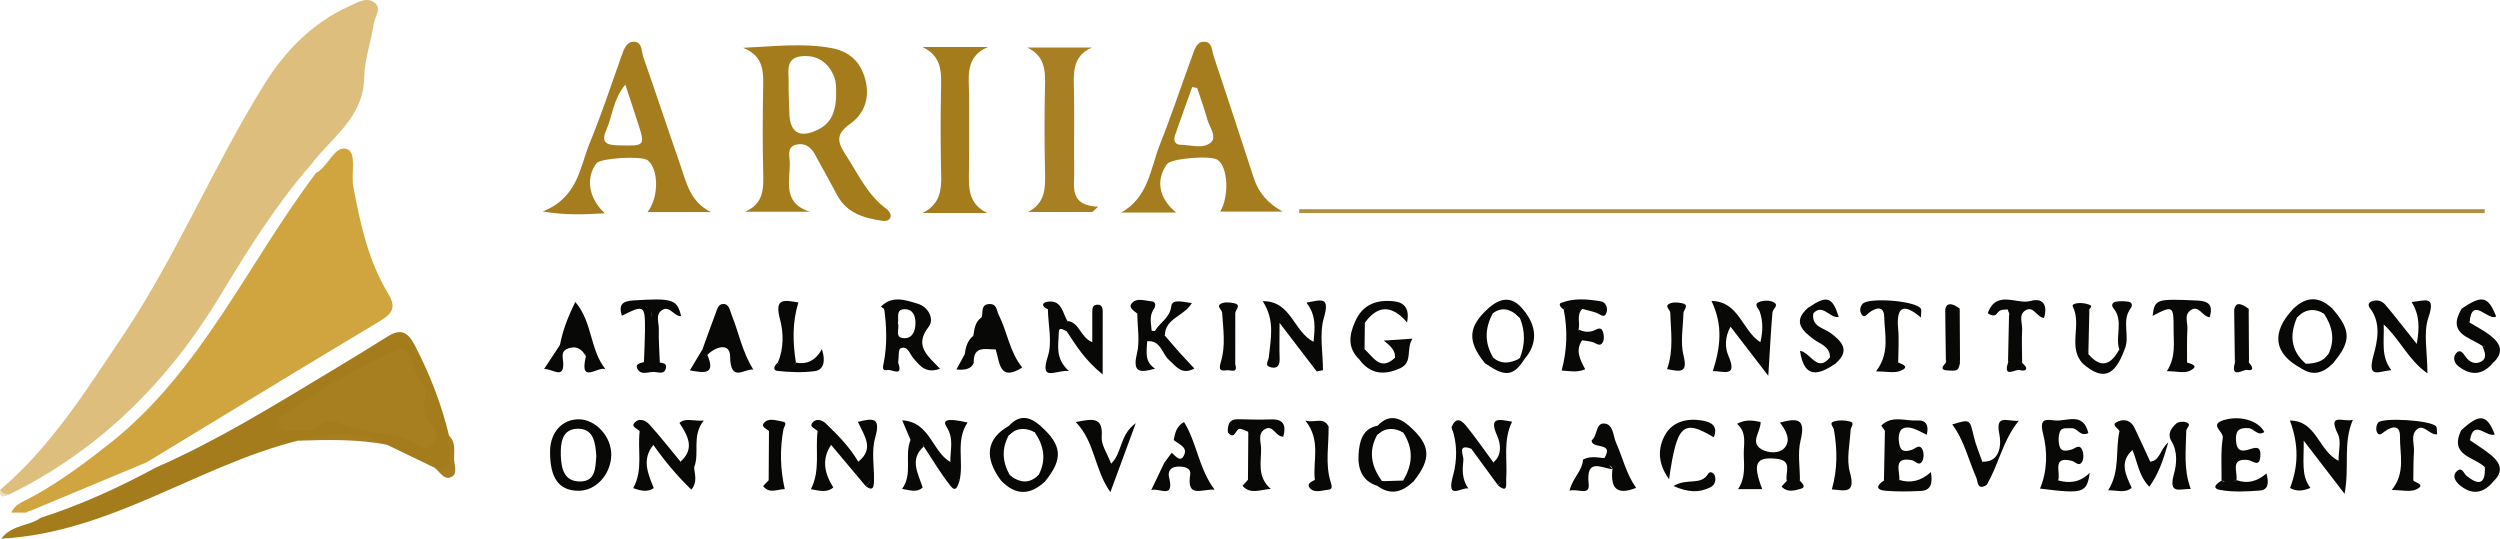 <svg width="181" height="39" viewBox="0 0 181 39" fill="none" xmlns="http://www.w3.org/2000/svg">
<g clip-path="url(#clip0_284_61828)">
<path d="M27.055 1.739C26.869 3.03 26.389 4.306 26.37 5.595C26.322 8.52 24.031 9.921 22.551 11.877C20.016 14.779 17.969 18.043 15.984 21.337C12.194 27.622 7.229 32.583 0.666 35.798C0.508 35.841 0.347 35.89 0.19 35.939H0.187C0.048 35.86 -0.035 35.729 0.013 35.462C3.687 32.346 6.222 28.29 8.883 24.325C12.764 18.546 15.434 12.06 19.099 6.163C20.633 3.691 22.631 1.63 25.334 0.427C25.913 0.167 26.566 -0.263 27.139 0.213C27.647 0.631 27.126 1.236 27.055 1.739Z" fill="#DDBE7C"/>
<path d="M27.538 23.225C21.882 26.614 16.255 30.049 10.618 33.471C7.825 34.638 5.029 35.805 2.233 36.969C2.13 36.985 2.027 37.015 1.937 37.094L1.953 37.114H0.808C1.11 36.492 1.647 36.338 2.101 36.094C4.192 34.98 6.087 33.573 7.944 32.107C14.569 26.877 17.934 19.066 22.886 12.515C23.783 12.074 24.218 10.464 25.138 10.802C25.846 11.065 25.402 12.574 25.579 13.518C26.084 16.203 26.663 18.869 28.082 21.22C28.696 22.235 28.449 22.676 27.538 23.225Z" fill="#D0A53F"/>
<path d="M31.463 33.862C30.311 33.306 29.163 32.754 28.011 32.198C25.891 31.449 23.732 31.544 21.563 31.906C14.298 33.724 7.999 38.569 0.09 38.999C0.901 37.948 2.127 38.102 2.947 37.487C5.853 36.557 8.616 35.291 11.303 33.842C15.701 31.919 19.774 29.391 23.883 26.922C25.279 26.081 26.672 25.236 28.053 24.368C28.983 23.783 29.504 23.983 30.035 25.006C31.119 27.096 31.968 29.259 32.512 31.554C32.805 32.044 32.609 32.58 32.67 33.092C32.811 34.24 32.332 34.368 31.463 33.862Z" fill="#A57C1C"/>
<path d="M64.204 15.141C62.791 14.126 62.116 12.554 61.192 11.154C60.555 10.187 60.584 9.655 61.559 8.961C62.595 8.225 62.991 7.061 62.65 5.763C62.315 4.487 61.508 3.721 60.198 3.481C58.094 3.093 56.006 3.366 53.802 3.462C55.382 4.083 55.272 5.329 55.25 6.581C55.215 8.494 55.205 10.404 55.253 12.318C55.282 13.544 55.362 14.734 53.937 15.329H58.641C56.572 14.688 57.235 13.024 57.177 11.703C57.155 11.256 56.971 10.644 57.637 10.473C58.229 10.322 58.689 10.625 58.979 11.141C59.539 12.13 60.07 13.143 60.617 14.142C61.321 15.434 62.544 15.789 63.847 15.983C64.124 16.026 64.432 15.983 64.487 15.661C64.513 15.506 64.352 15.25 64.204 15.141ZM59.185 9.405C57.859 10.039 57.161 9.583 57.145 8.093C57.135 7.39 57.084 6.683 57.097 5.98C57.113 5.207 56.823 4.205 58.017 4.073C59.146 3.951 59.98 4.507 60.401 5.582C60.552 5.97 60.526 6.433 60.536 6.492C60.578 7.985 60.237 8.905 59.185 9.405Z" fill="#A47C1B"/>
<path d="M51.479 15.354C49.944 14.625 49.684 13.162 49.227 11.86C48.329 9.296 47.483 6.709 46.579 4.145C46.431 3.734 46.521 3.011 45.871 3.021C45.34 3.03 45.163 3.586 44.992 4.066C44.246 6.167 43.545 8.29 42.699 10.348C41.971 12.12 41.849 14.299 39.294 15.308C41.032 15.604 42.274 15.519 43.796 15.443C42.573 14.345 42.409 12.81 43.194 11.814C43.487 11.439 46.447 11.268 46.881 11.6C47.695 12.222 47.721 14.283 46.881 15.354H51.479ZM44.764 10.522C43.934 10.502 43.477 10.341 43.899 9.401C44.352 8.392 44.381 7.192 45.276 6.124C45.601 7.117 45.871 7.928 46.135 8.747C46.736 10.604 46.736 10.568 44.764 10.522Z" fill="#A57D1E"/>
<path d="M92.862 15.319C91.797 14.727 91.124 13.961 90.773 12.886C89.808 9.941 88.853 6.996 87.868 4.057C87.739 3.679 87.768 3.071 87.241 3.025C86.639 2.972 86.498 3.564 86.333 4.008C85.542 6.154 84.824 8.327 83.981 10.447C83.293 12.19 83.154 14.293 81.173 15.388H85.153C83.85 14.32 83.689 13.002 84.49 11.881C84.783 11.466 87.649 11.23 88.154 11.575C88.914 12.098 89.004 14.205 88.344 15.319H92.862ZM87.656 10.322C87.083 10.806 86.211 10.487 85.471 10.48C85.04 10.477 84.95 10.145 85.075 9.787C85.478 8.623 85.899 7.463 86.314 6.302C86.433 6.325 86.552 6.348 86.674 6.371C86.925 7.137 87.205 7.89 87.418 8.666C87.566 9.218 88.142 9.905 87.656 10.322Z" fill="#A57D1E"/>
<path d="M74.422 15.351C75.761 14.667 75.684 13.497 75.658 12.294C75.613 10.279 75.61 8.257 75.658 6.242C75.687 5.101 75.658 4.066 74.374 3.441H79.052C77.534 4.112 77.743 5.44 77.759 6.716C77.785 8.622 77.749 10.532 77.772 12.442C77.785 13.55 77.415 14.878 79.509 14.966C79.368 15.095 79.223 15.223 79.081 15.351H74.422Z" fill="#A87F22"/>
<path d="M71.504 15.421H66.794C68.345 14.658 68.145 13.29 68.126 11.969C68.097 10.171 68.091 8.373 68.129 6.578C68.158 5.322 68.248 4.083 66.778 3.402H71.53C69.802 4.135 70.169 5.638 70.163 6.985C70.153 8.728 70.175 10.47 70.156 12.216C70.143 13.461 70.008 14.743 71.501 15.427L71.504 15.421Z" fill="#A57C1C"/>
<path d="M179.884 15.424H94.062C94.062 15.332 94.062 15.237 94.062 15.145H179.9C179.893 15.237 179.887 15.332 179.884 15.424Z" fill="#AF9040"/>
<path d="M172.58 23.494C172.628 24.792 172.364 25.791 173.133 26.801C172.255 26.853 171.357 27.497 171.837 25.749C172.117 24.733 172.419 23.405 171.602 22.333C171.422 22.097 171.467 21.926 171.682 21.83C172.065 21.659 172.451 21.774 172.705 22.073C173.426 22.928 174.108 23.816 174.974 24.901C175.173 23.727 175.193 22.83 174.601 21.863C175.592 21.768 176.373 21.357 175.817 22.987C175.437 24.099 175.746 25.45 175.746 27.031C174.346 26.048 173.815 24.644 172.583 23.49L172.58 23.494Z" fill="#080806"/>
<path d="M124.01 26.867C124.563 25.138 124.759 23.55 123.91 21.788C125.918 21.824 126.12 23.935 127.452 24.776C127.632 24.007 127.655 23.284 127.407 22.567C127.314 22.298 126.896 22.015 127.43 21.834C127.713 21.739 128.099 21.739 128.366 21.86C128.865 22.09 128.35 22.357 128.327 22.613C128.208 23.987 128.141 25.365 128.025 27.209C126.976 25.845 126.181 24.812 125.293 23.655C124.869 24.382 124.894 25.19 125.116 25.706C125.828 27.337 124.853 26.88 124.01 26.864V26.867Z" fill="#080806"/>
<path d="M95.333 26.896C94.535 25.851 93.734 24.809 92.64 23.376C92.64 24.513 92.617 25.23 92.646 25.946C92.665 26.436 92.492 26.715 92.009 26.594C91.513 26.472 91.835 26.15 91.864 25.851C91.99 24.546 92.334 23.205 91.417 21.804C93.505 21.778 93.64 24.02 95.104 24.743C95.194 23.75 95.31 22.833 94.586 21.913C95.641 21.719 96.314 21.42 95.851 23.001C95.51 24.171 95.783 25.526 95.783 26.801L95.329 26.893L95.333 26.896Z" fill="#080806"/>
<path d="M129.363 34.819C129.219 34.237 129.836 33.34 128.62 33.215C127.124 33.06 126.867 33.53 127.584 35.414H125.834C126.374 34.612 126.271 33.77 126.249 32.945C126.226 32.166 126.506 31.331 125.76 30.684C126.41 30.335 126.918 30.447 127.465 30.549C127.504 31.236 126.651 32.035 127.552 32.538C128.022 32.797 128.82 32.876 129.209 32.416C129.675 31.867 129.328 31.2 128.868 30.592C130.052 30.283 130.773 30.23 130.364 31.874C130.135 32.797 130.319 33.823 130.316 34.806C129.251 33.731 130.087 32.485 129.849 31.302C129.782 32.074 129.875 32.856 129.804 33.626C129.765 34.04 130.132 34.664 129.363 34.812V34.819Z" fill="#080806"/>
<path d="M166.789 31.899C166.808 33.418 166.589 34.431 167.275 35.325C166.708 35.565 166.255 35.584 165.798 35.331C166.415 33.744 166.435 32.166 165.788 30.447C167.722 30.447 167.838 32.616 169.308 33.366C169.308 32.662 169.514 31.939 169.269 31.442C168.481 29.832 169.688 30.598 170.35 30.394C169.614 32.087 170.119 33.75 169.749 35.755C168.722 34.417 167.902 33.352 166.785 31.899H166.789Z" fill="#080806"/>
<path d="M41.904 30.357C40.684 30.357 39.835 31.307 39.825 32.685C39.812 34.618 40.466 35.525 41.878 35.532C43.133 35.541 44.214 34.371 44.256 32.968C44.291 31.636 43.146 30.361 41.904 30.357ZM41.917 34.858C40.82 34.818 40.636 33.895 40.604 32.981C40.575 32.07 40.688 31.087 41.775 31.041C42.982 30.992 43.104 32.044 43.172 33.007C43.104 33.878 43.133 34.9 41.917 34.858Z" fill="#080806"/>
<path d="M149.006 34.78C149.817 35.006 150.582 34.944 151.297 34.231C151.081 35.7 150.83 35.769 147.696 35.374C148.24 34.086 148.24 32.669 147.925 31.43C147.622 30.256 148.124 30.371 148.777 30.44C149.62 30.529 150.82 29.79 151.197 31.354C150.592 31.65 150.418 30.98 149.997 31.003C149.678 31.019 149.263 30.92 149.138 31.256C149.015 31.581 149.015 32.022 149.125 32.354C149.247 32.725 149.643 32.64 149.961 32.554C150.235 32.482 150.553 32.1 150.756 32.59C150.853 32.82 150.872 33.169 150.769 33.383C150.541 33.853 150.264 33.428 149.99 33.363C148.514 32.995 149.225 34.227 149.006 34.783C148.485 35.023 148.501 34.589 148.504 34.313C148.514 33.455 148.504 32.597 148.491 31.739C148.507 32.557 148.485 33.379 148.488 34.198C148.488 34.51 148.375 35.013 149.006 34.78Z" fill="#080806"/>
<path d="M50.855 25.302C51.167 24.447 51.466 23.589 51.791 22.741C51.904 22.448 51.984 22.028 52.332 22.008C52.804 21.982 52.84 22.485 52.975 22.817C53.499 24.095 53.738 25.499 54.542 26.758C53.892 26.663 52.882 27.764 52.859 25.788C52.846 24.802 51.82 25.075 51.209 25.699C50.996 25.653 50.958 25.443 50.852 25.302H50.855Z" fill="#080806"/>
<path d="M67.228 23.672C67.676 23.1 67.209 22.222 66.459 21.995C65.581 21.732 64.613 21.358 63.779 22.199C63.86 22.255 63.937 22.314 64.017 22.37C64.696 23.159 64.204 24.109 64.365 24.967C64.458 25.467 64.13 26.197 65.028 26.269C65.079 25.904 65.028 25.296 65.198 25.22C65.71 24.997 65.851 25.602 66.109 25.907C66.572 26.456 66.993 27.074 68.058 26.699C67.174 25.759 66.16 25.046 67.228 23.672ZM65.513 24.484C64.696 24.507 65.163 23.767 65.008 23.399C65.092 22.998 64.828 22.39 65.501 22.387C66.096 22.387 66.289 22.87 66.279 23.412C66.273 23.948 66.076 24.471 65.513 24.484Z" fill="#080806"/>
<path d="M87.936 35.453C87.009 35.381 85.902 36.117 86.169 34.365C86.25 33.842 85.68 33.754 85.22 33.786C84.737 33.819 84.538 34.141 84.641 34.559C85.04 36.179 83.959 35.295 83.351 35.479C83.714 34.72 84.007 34.105 84.3 33.494C84.477 33.257 84.657 33.017 84.834 32.777C85.127 33.04 85.503 33.553 85.757 32.879C85.957 32.356 85.317 32.149 84.976 31.857C85.082 31.393 85.127 30.897 85.722 30.552C86.658 32.047 86.771 33.898 87.936 35.453Z" fill="#080806"/>
<path d="M137.426 26.245C137.774 26.38 138.292 26.571 137.581 26.854C137.127 27.034 136.548 26.886 135.821 26.886C136.85 25.562 136.442 24.204 136.416 22.925C136.4 22.097 135.779 22.268 135.283 22.669C135.135 22.787 134.981 23.047 134.788 22.771C134.621 22.531 134.659 22.238 134.833 22.015C135.235 21.499 138.736 21.775 139.067 22.35C139.135 22.465 139.077 22.656 139.077 22.988C137.777 21.89 137.281 22.241 137.426 23.809C137.5 24.618 137.433 25.437 137.429 26.252C136.899 26.495 136.931 26.051 136.921 25.772C136.889 24.852 136.908 23.928 136.902 23.004C136.902 23.944 136.876 24.884 136.911 25.821C136.921 26.094 136.908 26.551 137.429 26.245H137.426Z" fill="#080806"/>
<path d="M77.884 30.558C79.049 30.338 79.876 30.114 79.763 31.636C79.721 32.208 80.162 32.82 80.445 33.572C81.279 32.76 81.028 31.511 82.231 30.637C81.549 32.491 81.008 33.957 80.391 35.633C79.219 33.973 79.29 32.008 77.888 30.558H77.884Z" fill="#080806"/>
<path d="M158.34 26.245C158.661 26.354 159.247 26.485 158.571 26.834C158.16 27.048 157.555 26.873 156.882 26.873C157.561 25.815 157.358 24.793 157.368 23.803C157.381 22.13 157.313 22.1 155.846 22.869C156.007 21.637 156.12 21.627 159.08 21.758C159.945 21.798 160.232 22.1 159.987 22.965C159.443 22.942 159.218 22.051 158.61 22.455C158.108 22.791 158.394 23.349 158.369 23.803C158.32 24.615 158.349 25.43 158.343 26.245C157.809 26.495 157.841 26.045 157.831 25.769C157.796 24.845 157.818 23.921 157.812 23.001C157.812 23.941 157.786 24.881 157.822 25.818C157.831 26.094 157.822 26.545 158.34 26.239V26.245Z" fill="#080806"/>
<path d="M40.543 24.97C40.739 23.928 41.112 22.955 41.653 21.863C42.908 23.316 42.695 25.331 43.85 26.748C43.361 26.426 41.907 27.922 42.419 25.801C42.21 24.552 41.058 25.509 40.543 24.97Z" fill="#080806"/>
<path d="M160.84 34.799C160.853 33.76 160.769 32.709 160.93 31.693C161.001 31.249 159.926 30.756 160.972 30.424C162.156 30.049 163.507 30.44 163.938 31.279C163.459 31.614 163.195 31.022 162.802 30.999C162.236 30.963 161.872 31.065 161.882 31.772C161.892 32.383 162.056 32.758 162.715 32.574C163.198 32.439 163.713 32.166 163.648 33.041C163.584 33.895 163.089 33.336 162.735 33.3C161.428 33.169 162.024 34.171 161.918 34.753C161.847 34.793 161.776 34.835 161.705 34.875C160.904 33.803 161.728 32.623 161.358 31.739C161.145 32.603 161.721 33.806 161.081 34.855C161.001 34.835 160.923 34.816 160.843 34.796L160.84 34.799Z" fill="#080806"/>
<path d="M71.073 22.971C71.189 22.603 70.983 22.027 71.652 22.011C72.18 21.998 72.151 22.491 72.308 22.8C72.939 24.036 73.094 25.489 74.01 26.607C72.341 27.672 72.386 26.229 72.087 25.295C71.758 25.022 71.366 25.16 71.002 25.127C70.478 25.081 70.156 24.917 70.471 24.309C71.552 24.273 71.05 23.497 71.076 22.968L71.073 22.971Z" fill="#080806"/>
<path d="M46.62 26.219C46.646 25.46 46.691 24.704 46.698 23.944C46.707 22.084 46.643 22.044 45.025 22.86C44.777 22.084 45.038 21.801 45.839 21.752C48.667 21.571 49.043 21.663 49.31 22.892C48.783 22.909 48.477 22.087 47.927 22.455C47.434 22.784 47.708 23.353 47.698 23.81C47.676 24.622 47.743 25.433 47.772 26.245C47.618 26.367 47.46 26.374 47.299 26.265C47.013 25.102 47.19 23.928 47.187 22.475C47.068 24.04 47.274 25.341 47.042 26.623C46.682 26.729 46.566 26.568 46.62 26.222V26.219Z" fill="#080806"/>
<path d="M174.72 34.792C174.942 34.97 175.637 35.101 174.929 35.437C174.494 35.64 173.893 35.476 173.162 35.476C174.189 34.207 173.735 32.859 173.758 31.587C173.77 30.739 173.169 30.854 172.647 31.242C172.432 31.403 172.2 31.637 172.065 31.212C172.007 31.035 172.055 30.749 172.168 30.604C172.483 30.2 176.016 30.427 176.37 30.867C176.454 30.973 176.418 31.173 176.454 31.446C175.881 31.515 175.46 30.614 174.948 31.12C174.526 31.541 174.806 32.156 174.771 32.682C174.726 33.385 174.736 34.095 174.723 34.802C173.825 34.832 174.288 34.128 174.247 33.776C174.173 33.142 174.192 32.485 174.211 32.241C174.211 32.669 174.192 33.5 174.221 34.329C174.23 34.602 174.185 35.045 174.716 34.796L174.72 34.792Z" fill="#080806"/>
<path d="M114.557 22.363C114.116 22.794 114.419 23.369 114.287 23.858C114.322 24.135 114.763 24.273 114.544 24.638C114.032 25.381 114.409 26.054 114.769 26.735C114.2 26.981 113.685 26.873 113.064 26.824C113.463 25.344 113.505 23.875 113.212 22.402C113.63 21.686 114.094 21.676 114.56 22.366L114.557 22.363Z" fill="#080806"/>
<path d="M90.374 31.258C90.181 31.186 89.995 31.087 89.795 31.048C89.457 30.985 89.428 31.88 88.943 31.354C88.862 31.265 88.891 31.035 88.92 30.88C89.007 30.39 89.361 30.341 89.77 30.354C90.516 30.374 91.266 30.394 92.012 30.364C92.923 30.331 93.138 30.775 92.913 31.61C92.363 31.663 92.176 30.696 91.565 31.081C91.05 31.406 91.288 31.978 91.301 32.435C91.333 33.418 90.973 34.493 92.002 35.397C91.192 35.459 90.535 35.808 89.966 35.18C89.953 35.167 90.217 34.891 90.352 34.739C91.011 33.586 90.957 32.425 90.378 31.262L90.374 31.258Z" fill="#080806"/>
<path d="M77.347 23.248C78.177 23.392 78.225 24.431 79.081 24.776C79.081 23.987 79.081 23.264 79.081 22.541C79.081 22.304 79.139 22.094 79.39 22.064C79.725 22.021 79.837 22.225 79.837 22.551C79.831 23.938 79.834 25.328 79.834 27.11C78.509 26.038 77.897 24.99 77.231 23.991C77.058 23.708 77.006 23.445 77.35 23.251L77.347 23.248Z" fill="#080806"/>
<path d="M118.456 35.321C117.008 35.9 116.593 35.295 116.741 33.97C116.722 33.832 116.645 33.76 116.548 33.707C116.346 33.595 116.053 33.589 116.001 33.303C116.017 33.247 116.024 33.198 116.017 33.155C116.063 33.161 116.108 33.165 116.153 33.171C116.912 31.958 115.21 32.553 115.236 31.879C115.667 31.554 115.516 30.627 116.137 30.663C116.822 30.703 116.777 31.554 117.005 32.057C117.488 33.125 117.729 34.302 118.456 35.321Z" fill="#080806"/>
<path d="M56.308 26.265C56.765 25.233 56.727 24.059 56.469 23.103C56.061 21.571 56.746 21.712 57.804 21.9C57.354 23.339 57.393 24.796 57.624 26.255C57.203 26.939 56.736 26.942 56.308 26.265Z" fill="#080806"/>
<path d="M153.452 31.216C153.34 31.006 152.896 30.775 153.192 30.595C153.677 30.296 154.237 30.361 154.54 30.979C154.935 31.798 155.305 32.626 155.679 33.428C156.412 33.32 156.348 32.583 156.985 32.028C156.609 33.349 156.277 34.309 155.611 35.239C154.842 34.454 154.759 33.448 154.389 32.587C153.973 32.205 153.661 31.748 153.455 31.216H153.452Z" fill="#080806"/>
<path d="M89.432 26.374C89.641 27.058 89.11 26.775 88.824 26.808C88.376 26.86 88.2 26.818 88.396 26.183C88.746 25.046 88.56 23.826 88.483 22.64C88.467 22.413 88.035 22.169 88.399 21.985C88.656 21.854 89.033 21.887 89.332 21.949C89.921 22.074 89.438 22.416 89.435 22.669C89.429 23.905 89.432 25.141 89.432 26.377V26.374Z" fill="#080806"/>
<path d="M120.696 26.722C121.191 25.335 120.963 23.99 120.93 22.656C120.924 22.426 120.496 22.179 120.85 21.995C121.104 21.863 121.477 21.887 121.777 21.952C122.353 22.08 121.886 22.419 121.88 22.675C121.857 23.704 121.645 24.789 121.889 25.749C122.214 27.031 121.654 26.913 120.699 26.722H120.696Z" fill="#080806"/>
<path d="M158.61 35.401C157.857 35.368 156.966 35.858 157.391 34.329C157.59 33.616 157.677 32.712 157.22 31.952C156.892 31.41 157.198 31.002 157.545 30.677C157.699 30.532 158.063 30.496 158.279 30.572C158.723 30.726 158.288 30.976 158.285 31.19C158.269 32.56 158.066 33.948 158.61 35.401Z" fill="#080806"/>
<path d="M132.623 35.44C133.051 33.951 133.018 32.537 132.78 31.12C132.742 30.897 132.375 30.624 132.806 30.502C133.15 30.407 133.559 30.423 133.91 30.509C134.338 30.614 133.997 30.903 133.984 31.13C133.929 32.156 133.668 33.25 133.932 34.191C134.383 35.801 133.546 35.505 132.623 35.433V35.44Z" fill="#080806"/>
<path d="M46.318 31.216C46.154 31.035 45.71 30.913 45.906 30.65C46.225 30.226 46.724 30.41 47.007 30.723C47.795 31.59 48.519 32.518 49.269 33.425C49.468 33.885 50.028 33.451 50.256 33.839C50.288 34.345 50.517 34.874 50.054 35.45C49.014 34.447 48.117 33.369 47.303 32.212C46.73 32.133 46.547 31.65 46.315 31.219L46.318 31.216Z" fill="#080806"/>
<path d="M59.191 31.215C59.05 31.021 58.599 30.936 58.792 30.64C59.043 30.262 59.51 30.393 59.767 30.64C60.649 31.485 61.511 32.356 62.138 33.428C63.464 34.013 63.567 34.348 62.676 35.193C61.842 34.2 61.006 33.204 60.172 32.211C59.603 32.129 59.413 31.656 59.191 31.215Z" fill="#080806"/>
<path d="M136.468 31.189C136.377 31.058 136.191 30.821 136.21 30.805C136.992 30.039 137.957 30.502 138.842 30.443C139.45 30.4 139.672 30.818 139.492 31.478C139.161 31.321 138.848 31.127 138.511 31.021C138.15 30.91 137.69 30.884 137.539 31.298C137.423 31.616 137.455 32.06 137.578 32.386C137.709 32.741 138.099 32.672 138.411 32.57C138.678 32.481 138.977 32.1 139.193 32.566C139.292 32.783 139.296 33.132 139.193 33.346C138.961 33.819 138.694 33.372 138.427 33.319C137.027 33.05 137.555 34.092 137.516 34.746C137.407 34.871 137.272 34.901 137.117 34.855C136.329 33.812 136.976 32.586 136.699 31.482C136.622 31.386 136.545 31.285 136.468 31.186V31.189Z" fill="#080806"/>
<path d="M69.464 34.822C69.352 35.134 69.226 35.687 68.837 35.203C68.113 34.303 67.524 33.29 66.881 32.324C66.746 31.775 66.131 32.242 65.922 31.85C65.742 31.426 65.562 31.006 65.32 30.434C67.341 30.539 67.492 32.715 68.808 33.448C69.796 33.524 69.069 34.451 69.468 34.819L69.464 34.822Z" fill="#080806"/>
<path d="M143.813 35.125C143.134 35.516 143.218 34.882 143.073 34.553C142.507 33.274 142.204 31.874 141.342 30.73C142.638 30.338 142.613 30.345 142.899 31.588C143.044 32.216 143.308 32.817 143.52 33.429C143.742 33.971 144.244 34.464 143.813 35.125Z" fill="#080806"/>
<path d="M102.356 34.835C102.112 34.992 101.867 34.992 101.619 34.848C101.616 34.828 101.61 34.808 101.607 34.789C101.603 34.779 101.603 34.772 101.603 34.762C102.295 33.612 102.343 32.458 101.587 31.307C101.542 31.284 101.5 31.261 101.455 31.242C101.455 31.232 101.452 31.222 101.452 31.212C101.558 30.949 101.7 30.742 102.031 30.844C103.579 32.211 103.659 33.197 102.356 34.835Z" fill="#080806"/>
<path d="M132.497 25.861C132.472 25.062 131.786 24.921 131.297 24.553C130.499 23.954 129.759 23.284 130.892 22.294C131.23 22.209 131.342 22.357 131.281 22.686C131.152 23.668 132.028 23.728 132.546 24.119C133.347 24.724 133.974 25.368 132.912 26.302C132.529 26.393 132.423 26.213 132.497 25.858V25.861Z" fill="#080806"/>
<path d="M108.453 35.13C107.807 34.249 107.163 33.365 106.516 32.484C105.915 32.087 105.294 31.709 105.094 30.929C105.451 30.052 105.892 30.509 106.214 30.91C106.88 31.738 107.485 32.616 108.115 33.474C109.094 34.056 109.174 34.444 108.45 35.13H108.453Z" fill="#080806"/>
<path d="M145.37 22.409C145.113 22.426 144.839 22.373 144.64 22.626C144.514 22.787 144.379 22.988 143.913 22.679C144.527 20.943 146.039 22.074 147.014 21.791C147.889 21.535 148.279 22.071 147.986 23.021C147.452 22.971 147.22 22.087 146.622 22.485C146.136 22.807 146.422 23.382 146.403 23.839C146.364 24.651 146.4 25.466 146.403 26.278C145.521 26.183 145.853 25.46 145.75 24.96C145.576 24.115 146.129 23.159 145.37 22.409Z" fill="#080806"/>
<path d="M179.726 25.045C178.78 24.401 177.129 24.161 178.23 22.34C179.124 22.264 178.481 23.086 178.796 23.349C179.292 23.655 179.816 23.918 180.276 24.27C181.026 24.841 181.344 25.509 180.485 26.278C179.517 26.324 180.434 25.164 179.726 25.045Z" fill="#080806"/>
<path d="M120.84 34.697C119.959 33.484 120.052 32.367 120.567 31.462C121.107 30.512 122.179 30.256 123.263 30.45C123.903 30.565 124.402 30.831 124.08 31.66C121.854 30.332 121.41 30.716 120.84 34.697Z" fill="#080806"/>
<path d="M179.9 33.823C179.14 33.06 177.31 33.014 178.185 31.157C178.831 30.992 178.625 31.624 178.825 31.873C179.343 32.235 179.883 32.56 180.369 32.962C181.032 33.511 181.28 34.148 180.527 34.845C179.655 34.927 180.225 34.089 179.896 33.819L179.9 33.823Z" fill="#080806"/>
<path d="M167.088 26.337C167.033 26.61 166.917 26.791 166.605 26.666C164.614 25.605 164.411 24.076 166.029 22.36C166.431 22.258 166.502 22.498 166.554 22.754C166.473 22.817 166.393 22.886 166.312 22.968C165.749 24.247 165.843 25.397 166.953 26.347C166.998 26.344 167.043 26.341 167.088 26.337Z" fill="#080806"/>
<path d="M108.273 26.025C108.115 26.344 107.916 26.535 107.594 26.341C107.559 26.321 107.523 26.295 107.488 26.269C106.22 24.707 106.291 23.636 107.755 22.324C108.035 22.222 108.164 22.357 108.254 22.561C108.202 22.587 108.151 22.616 108.099 22.653C107.485 23.75 107.465 24.842 108.131 25.927C108.18 25.963 108.225 25.999 108.273 26.025Z" fill="#080806"/>
<path d="M75.665 34.851C75.362 34.956 75.214 34.776 75.098 34.536C75.101 34.513 75.105 34.493 75.105 34.47C75.137 34.444 75.166 34.414 75.198 34.384C75.777 33.283 75.574 32.258 74.905 31.278C74.86 31.255 74.815 31.235 74.77 31.219V31.156C74.879 30.907 75.027 30.726 75.333 30.837C76.906 32.235 76.987 33.221 75.665 34.851Z" fill="#080806"/>
<path d="M100.194 34.832C100.136 35.095 100.04 35.302 99.712 35.171C98.589 34.832 98.296 33.882 98.36 32.903C98.418 32.022 98.602 31.035 99.744 30.818C99.879 30.95 99.943 31.108 99.966 31.282C99.882 31.334 99.798 31.397 99.715 31.469C99.052 32.672 99.284 33.783 100.059 34.835C100.104 34.835 100.149 34.835 100.194 34.835V34.832Z" fill="#080806"/>
<path d="M64.017 22.373C64.925 21.817 64.648 22.576 64.709 23.004C64.864 24.089 64.346 25.242 65.028 26.271C65.414 27.317 64.555 26.738 64.301 26.787C63.831 26.883 63.911 26.61 63.992 26.212C64.239 24.943 64.188 23.651 64.021 22.369L64.017 22.373Z" fill="#080806"/>
<path d="M83.052 24.707C83.035 25.42 82.826 26.176 83.627 26.689C82.55 26.998 81.974 26.998 82.315 25.604C82.537 24.694 82.347 23.675 82.341 22.705C82.192 22.383 82.183 22.054 82.559 21.932C82.923 21.814 83.148 22.047 83.171 22.419C83.196 22.892 83.171 23.369 83.183 23.842C83.257 24.148 83.225 24.437 83.055 24.707H83.052Z" fill="#080806"/>
<path d="M73.116 34.41C73.161 34.447 73.206 34.48 73.251 34.512V34.532C73.068 34.867 72.859 35.13 72.466 34.782C71.224 33.109 71.424 31.745 73.045 30.834C73.184 30.965 73.261 31.123 73.299 31.297C73.209 31.353 73.123 31.429 73.036 31.514C72.498 32.497 72.572 33.461 73.116 34.41Z" fill="#080806"/>
<path d="M83.052 24.707C83.039 24.47 83.026 24.23 83.013 23.994C83.116 23.813 83.238 23.797 83.383 23.951C83.463 23.958 83.544 23.961 83.624 23.968C84.004 23.767 84.123 24.145 84.342 24.303C84.692 24.707 85.037 25.118 85.391 25.516C85.735 25.9 86.092 26.272 86.472 26.68C85.548 27.176 85.169 26.532 84.651 26.078C84.123 25.618 84.039 24.599 83.048 24.71L83.052 24.707Z" fill="#080806"/>
<path d="M77.347 23.247C77.308 23.494 77.267 23.74 77.228 23.987C77.013 23.901 76.662 23.602 76.655 24.076C76.646 24.966 76.356 25.923 77.382 26.857C76.382 26.784 75.253 27.701 75.867 25.788C76.195 24.766 75.886 23.53 75.867 22.389C76.713 22.077 76.591 23.379 77.302 23.29L77.347 23.247Z" fill="#080806"/>
<path d="M168.918 26.291C168.507 26.396 168.426 26.15 168.365 25.883C168.445 25.811 168.519 25.726 168.587 25.624C169.073 24.575 168.86 23.612 168.246 22.695C168.201 22.669 168.159 22.645 168.114 22.626C168.111 22.616 168.111 22.603 168.111 22.593C168.291 22.248 168.513 22.047 168.883 22.366C170.225 23.924 170.234 24.713 168.918 26.291Z" fill="#080806"/>
<path d="M105.094 30.93C105.484 31.528 106.272 31.745 106.516 32.485C105.464 32.1 105.982 32.987 105.95 33.29C105.879 33.974 105.822 34.694 106.314 35.367C105.796 35.252 104.683 36.281 105.201 34.427C105.5 33.359 105.529 32.084 105.094 30.93Z" fill="#080806"/>
<path d="M153.452 31.216C153.8 31.646 154.508 31.821 154.385 32.587C153.436 33.448 153.89 34.358 154.334 35.318C153.861 35.719 153.353 35.496 152.632 35.496C153.523 34.089 153.131 32.6 153.452 31.216Z" fill="#080806"/>
<path d="M108.453 35.131C109.174 34.405 108.492 33.971 108.119 33.474C108.801 32.932 108.617 32.048 108.399 31.561C107.781 30.171 108.492 30.348 109.476 30.532C108.804 31.877 109.151 33.297 109.048 34.687C109.023 35.019 109.209 35.772 108.45 35.135L108.453 35.131Z" fill="#080806"/>
<path d="M95.194 34.746C95.027 33.372 95.667 31.902 94.512 30.456C95.23 30.63 95.806 30.163 96.189 30.873C95.88 32.083 96.111 33.313 96.044 34.532C96.024 34.861 96.021 35.196 95.606 35.242C95.272 35.279 95.153 35.068 95.194 34.746Z" fill="#080806"/>
<path d="M62.676 35.19C63.747 34.207 62.444 33.974 62.138 33.425C63.335 32.484 62.566 31.544 62.112 30.542C63.103 30.311 63.821 30.114 63.361 31.692C63.084 32.649 63.297 33.75 63.277 34.785C63.271 35.206 63.239 35.627 62.672 35.19H62.676Z" fill="#080806"/>
<path d="M69.464 34.822C69.062 34.454 69.384 33.728 68.805 33.452C68.785 32.61 69.085 31.782 68.547 30.933C68.206 30.398 68.538 30.25 70.053 30.588C69.159 31.907 69.805 33.428 69.464 34.822Z" fill="#080806"/>
<path d="M46.318 31.216L47.306 32.208C46.456 33.254 46.897 34.26 47.332 35.338C46.917 35.637 46.421 35.555 45.845 35.338C46.582 34.013 46.138 32.58 46.315 31.209L46.318 31.216Z" fill="#080806"/>
<path d="M59.191 31.216C59.519 31.548 59.844 31.88 60.172 32.212C59.461 33.27 59.696 34.283 60.333 35.295C59.867 35.68 59.358 35.542 58.709 35.417C59.407 34.059 59.017 32.616 59.194 31.219L59.191 31.216Z" fill="#080806"/>
<path d="M98.1 23.31C98.64 22.028 99.686 21.676 100.921 21.814C101.61 21.89 102.086 22.274 101.87 23.343C100.757 22.044 99.734 22.09 98.814 23.372C98.576 23.356 98.322 23.524 98.1 23.31Z" fill="#080806"/>
<path d="M150.82 26.351C149.665 25.164 150.75 23.54 150.071 22.196C149.926 21.906 150.907 21.831 151.403 22.133C151.416 22.14 151.396 22.222 151.377 22.258C151.351 22.304 151.306 22.337 151.271 22.376C150.866 23.455 151.004 24.546 151.197 25.637V25.647C151.461 26.098 151.39 26.364 150.82 26.351Z" fill="#080806"/>
<path d="M65.922 31.851C66.292 31.9 66.762 31.739 66.881 32.324C65.816 33.271 66.485 34.277 66.8 35.299C66.398 35.67 65.944 35.509 65.311 35.398C66.109 34.286 65.455 33.001 65.922 31.854V31.851Z" fill="#080806"/>
<path d="M116.741 33.97C115.921 33.888 114.814 33.119 115.02 35.032C115.12 35.949 114.209 35.341 113.636 35.528C113.839 34.611 114.573 34.089 114.608 33.277C115.065 33.03 115.541 33.099 116.017 33.155C116.062 33.162 116.107 33.165 116.153 33.172C116.284 33.349 116.416 33.53 116.548 33.707C116.613 33.796 116.677 33.882 116.741 33.97Z" fill="#080806"/>
<path d="M55.674 31.206C55.494 31.045 55.086 30.901 55.298 30.637C55.642 30.213 56.186 30.45 56.627 30.516C57.064 30.582 56.759 30.868 56.717 31.101C56.459 32.518 56.482 33.935 56.817 35.411C56.273 35.417 55.716 35.776 55.256 35.2C55.24 35.181 55.51 34.924 55.649 34.779C56.234 33.593 56.189 32.403 55.671 31.209L55.674 31.206Z" fill="#080806"/>
<path d="M143.813 35.124C143.716 34.559 143.62 33.993 143.52 33.428C144.978 33.477 144.849 31.896 144.759 31.468C144.44 29.946 145.293 30.522 146.155 30.466C144.949 31.962 144.704 33.697 143.813 35.124Z" fill="#080806"/>
<path d="M50.256 33.839C49.89 33.8 49.439 33.958 49.269 33.425C50.33 32.472 49.8 31.558 49.191 30.614C49.681 30.22 50.186 30.519 50.951 30.444C50.05 31.591 50.681 32.787 50.253 33.839H50.256Z" fill="#080806"/>
<path d="M90.375 31.259C90.545 31.058 90.896 30.772 90.928 31.163C91.025 32.4 91.018 33.652 90.921 34.888C90.896 35.204 90.513 34.96 90.352 34.737C90.362 33.576 90.368 32.416 90.378 31.259H90.375Z" fill="#080806"/>
<path d="M162.828 26.265C163.114 26.545 163.195 26.896 162.693 26.781C162.435 26.722 161.47 27.468 161.805 26.268C162.091 24.98 162.201 23.695 161.753 22.416C161.869 21.903 162.149 21.887 162.805 22.353C162.538 23.662 162.49 24.967 162.828 26.268V26.265Z" fill="#080806"/>
<path d="M141.905 26.272C141.789 26.818 141.731 26.851 141.194 26.831C140.743 26.814 140.38 26.791 140.882 26.256C141.191 24.974 141.294 23.695 140.834 22.419C140.908 21.923 141.297 21.893 141.882 22.344C141.631 23.655 141.586 24.964 141.905 26.272Z" fill="#080806"/>
<path d="M55.674 31.206C55.758 31.147 55.9 31.022 55.916 31.035C56.45 31.551 56.424 34.546 55.88 34.963C55.861 34.977 55.732 34.842 55.652 34.776C55.658 33.586 55.668 32.396 55.674 31.206Z" fill="#080806"/>
<path d="M145.37 22.409C146.3 21.824 145.988 22.639 146.052 23.037C146.223 24.112 145.666 25.269 146.406 26.278C146.953 26.715 146.641 26.925 146.204 26.787C145.946 26.705 144.994 27.415 145.383 26.258C145.766 25.068 145.637 23.868 145.46 22.665C145.412 22.586 145.383 22.501 145.373 22.409H145.37Z" fill="#080806"/>
<path d="M98.1 23.31C98.341 23.303 98.608 22.981 98.814 23.372C98.808 24.01 98.801 24.648 98.795 25.285C98.994 25.713 98.994 26.025 98.405 26.015C97.562 25.2 97.665 24.276 98.1 23.31Z" fill="#080806"/>
<path d="M137.516 34.75C138.327 34.999 139.07 34.835 139.798 34.178C139.933 35.013 139.804 35.516 139.035 35.548C138.192 35.585 137.34 35.604 136.5 35.529C135.763 35.46 135.882 35.124 136.394 34.796C136.455 34.796 136.519 34.792 136.58 34.789C136.818 34.776 137.053 34.97 137.294 34.809C137.365 34.783 137.439 34.763 137.513 34.753L137.516 34.75Z" fill="#080806"/>
<path d="M110.384 25.98C110.245 26.078 110.113 26.075 109.991 25.973C109.978 25.966 109.969 25.957 109.956 25.943V25.937C109.978 25.937 110.004 25.95 110.026 25.957C110.425 24.974 110.442 23.991 110.036 23.008C109.952 22.929 109.872 22.853 109.785 22.784C109.833 22.558 109.917 22.364 110.271 22.406C111.297 23.613 111.336 24.878 110.384 25.98Z" fill="#080806"/>
<path d="M161.911 34.756C162.696 35.046 163.417 34.865 164.089 34.276C164.282 34.97 164.231 35.47 163.607 35.516C162.661 35.585 161.689 35.641 160.766 35.476C160.064 35.351 160.495 35 160.84 34.799C160.904 34.819 160.965 34.845 161.026 34.875C161.264 34.927 161.502 34.927 161.734 34.852C161.792 34.819 161.85 34.786 161.911 34.756Z" fill="#080806"/>
<path d="M40.543 24.97C41.206 25.161 42.309 24.316 42.419 25.802C42.136 25.263 41.704 25.003 41.125 25.23C40.53 25.46 40.791 25.924 40.781 26.407C40.762 27.446 39.967 26.676 39.391 26.719C39.774 26.137 40.16 25.552 40.543 24.97Z" fill="#080806"/>
<path d="M179.9 33.822C180.334 34.02 180.015 34.7 180.53 34.848C179.781 35.752 178.941 35.867 178.05 35.094C177.766 34.848 177.515 34.44 177.882 34.108C178.255 33.773 178.368 34.279 178.59 34.457C179.436 35.147 179.958 35.088 179.903 33.822H179.9Z" fill="#080806"/>
<path d="M179.726 25.046C180.434 25.168 179.948 26.049 180.485 26.279C179.716 27.189 178.854 27.206 177.969 26.502C177.725 26.308 177.564 25.93 177.786 25.628C178.104 25.194 178.336 25.582 178.503 25.822C178.796 26.242 179.218 26.397 179.613 26.19C180.112 25.93 179.887 25.453 179.726 25.046Z" fill="#080806"/>
<path d="M129.364 34.819C130.071 33.698 129.373 32.406 129.827 31.124C130.303 32.383 129.566 33.714 130.319 34.812C130.503 34.99 130.773 35.276 130.4 35.381C129.949 35.509 129.405 35.69 128.987 35.227C128.977 35.217 129.232 34.96 129.364 34.819Z" fill="#080806"/>
<path d="M153.436 25.292C153.121 24.329 153.764 23.225 153.021 22.327C152.809 22.071 152.979 21.887 153.166 21.847C153.468 21.788 153.8 21.798 154.109 21.847C154.379 21.893 154.408 22.127 154.257 22.327C153.571 23.238 154.241 24.352 153.819 25.299C153.69 25.411 153.562 25.414 153.439 25.286L153.436 25.292Z" fill="#080806"/>
<path d="M56.309 26.265C56.749 26.762 57.19 26.798 57.624 26.256C58.38 26.397 59.024 26.144 59.507 25.279C59.828 26.298 59.539 26.805 58.972 26.874C58.081 26.985 57.161 26.949 56.267 26.851C55.932 26.814 56.048 26.45 56.309 26.262V26.265Z" fill="#080806"/>
<path d="M153.436 25.292C153.562 25.295 153.69 25.299 153.816 25.305C153.102 27.258 152.239 27.56 150.824 26.351C151.129 26.216 151.123 25.907 151.203 25.647C152.13 26.715 152.844 26.406 153.436 25.292Z" fill="#080806"/>
<path d="M121.162 35.187C122.16 34.576 123.144 35.194 123.672 34.296C123.797 34.083 124.087 34.227 124.154 34.447C124.261 34.789 124.151 35.125 123.829 35.282C123.041 35.67 122.25 35.674 121.162 35.187Z" fill="#080806"/>
<path d="M95.194 34.746C95.815 34.802 95.786 34.796 95.86 34.267C96.015 33.139 95.481 31.942 96.189 30.874C96.217 32.212 95.928 33.566 96.337 34.885C96.427 35.18 96.513 35.433 96.134 35.463C95.683 35.499 95.14 35.742 94.805 35.299C94.599 35.029 94.956 34.861 95.194 34.75V34.746Z" fill="#080806"/>
<path d="M114.557 22.363C114.097 21.91 113.643 21.86 113.209 22.399C113.012 22.294 112.807 22.021 113.009 21.939C113.949 21.555 114.943 21.66 115.911 21.817C116.236 21.87 116.417 22.271 116.323 22.59C116.169 23.113 115.866 22.751 115.596 22.652C115.258 22.531 114.901 22.459 114.554 22.363H114.557Z" fill="#080806"/>
<path d="M100.995 25.904C101.034 25.447 100.783 25.115 100.181 24.661C101.021 24.602 101.51 24.569 102.263 24.517C101.774 25.282 102.311 26.196 101.397 26.65C100.78 26.67 100.85 26.311 100.998 25.904H100.995Z" fill="#080806"/>
<path d="M21.563 31.907C23.745 31.315 25.904 31.147 28.011 32.199C25.875 31.788 23.719 31.831 21.563 31.907Z" fill="#A77F21"/>
<path d="M84.342 24.299L83.624 23.964C83.953 23.336 84.693 23.057 84.802 22.166C84.87 21.613 85.651 21.867 86.288 21.942C85.732 22.905 84.336 23.037 84.339 24.299H84.342Z" fill="#080806"/>
<path d="M75.664 34.852C74.577 35.88 73.509 35.88 72.466 34.782C72.753 34.789 73.049 34.812 73.116 34.411C73.161 34.447 73.206 34.48 73.251 34.513C73.876 34.944 74.493 35.013 75.105 34.47C75.137 34.444 75.166 34.414 75.198 34.385C75.356 34.539 75.51 34.697 75.664 34.852Z" fill="#080806"/>
<path d="M178.796 23.35C178.436 23.113 178.706 22.508 178.23 22.34C179.703 21.345 180.138 21.433 180.723 22.913C180.128 23.267 178.96 21.384 178.796 23.35Z" fill="#080806"/>
<path d="M178.828 31.873C178.545 31.699 178.635 31.176 178.188 31.157C179.52 29.921 180.051 29.98 180.617 31.449C180.048 31.712 179.066 30.276 178.828 31.877V31.873Z" fill="#080806"/>
<path d="M100.995 25.903C101.127 26.153 101.262 26.399 101.394 26.649C100.246 27.185 99.219 27.123 98.405 26.015C98.759 25.897 98.698 25.548 98.795 25.285C99.432 25.847 99.937 26.899 100.995 25.903Z" fill="#080806"/>
<path d="M168.883 22.366C168.632 22.399 168.352 22.373 168.246 22.695C168.201 22.669 168.159 22.646 168.114 22.626C167.551 22.35 167.033 22.393 166.554 22.754C166.473 22.817 166.393 22.886 166.312 22.968C166.28 22.735 166.29 22.482 166.029 22.36C166.982 21.433 167.931 21.439 168.883 22.366Z" fill="#080806"/>
<path d="M132.497 25.861C132.635 26.009 132.774 26.157 132.912 26.305C131.374 27.39 130.586 27.15 130.319 25.398C131.078 25.506 131.583 27.035 132.5 25.861H132.497Z" fill="#080806"/>
<path d="M110.384 25.979C109.602 27.229 108.974 27.324 107.594 26.341C107.559 26.321 107.523 26.295 107.488 26.269C107.752 26.249 108.019 26.239 108.132 25.927C108.18 25.963 108.225 25.999 108.273 26.025C108.839 26.39 109.415 26.256 109.991 25.973C109.978 25.966 109.969 25.956 109.956 25.943V25.937C109.978 25.937 110.004 25.95 110.027 25.956C110.146 25.963 110.265 25.973 110.384 25.979Z" fill="#080806"/>
<path d="M71.073 22.972C71.456 23.392 72.186 23.787 71.874 24.395C71.549 25.033 70.941 24.494 70.468 24.313C70.549 23.81 70.594 23.291 71.073 22.972Z" fill="#080806"/>
<path d="M83.383 23.948C83.261 23.961 83.138 23.977 83.013 23.991C83.013 23.504 83.148 22.962 82.981 22.544C82.678 21.795 82.511 22.436 82.337 22.702C82.106 22.508 81.691 22.278 81.919 21.985C82.283 21.518 82.884 21.782 83.37 21.814C83.679 21.834 83.708 22.133 83.521 22.406C83.19 22.889 83.344 23.425 83.38 23.945L83.383 23.948Z" fill="#080806"/>
<path d="M110.271 22.406C110.194 22.607 110.114 22.807 110.036 23.008C109.953 22.929 109.872 22.853 109.785 22.784C109.328 22.413 108.833 22.245 108.254 22.561C108.202 22.587 108.151 22.617 108.099 22.653C107.987 22.544 107.871 22.433 107.755 22.324C108.621 21.552 109.464 21.404 110.271 22.406Z" fill="#080806"/>
<path d="M131.281 22.689C131.152 22.558 131.02 22.429 130.892 22.298C132.259 21.355 132.652 21.46 133.125 22.942C132.471 23.077 131.973 21.936 131.284 22.686L131.281 22.689Z" fill="#080806"/>
<path d="M114.541 24.638C114.454 24.378 114.37 24.119 114.283 23.859C114.627 24.014 114.975 24.079 115.345 23.951C115.609 23.859 115.937 23.566 116.072 24.089C116.124 24.286 116.146 24.536 116.072 24.714C115.876 25.177 115.58 24.849 115.306 24.77C115.059 24.697 114.798 24.677 114.541 24.635V24.638Z" fill="#080806"/>
<path d="M102.031 30.844C101.883 30.998 101.735 31.153 101.587 31.308C101.542 31.284 101.501 31.261 101.455 31.242C100.937 30.995 100.439 30.985 99.966 31.281C99.882 31.334 99.799 31.396 99.715 31.468C99.725 31.252 99.734 31.035 99.744 30.818C100.516 29.993 101.279 30.18 102.031 30.844Z" fill="#080806"/>
<path d="M75.333 30.838C75.191 30.982 75.05 31.13 74.905 31.278C74.86 31.255 74.815 31.236 74.77 31.219C74.249 30.999 73.753 30.982 73.299 31.298C73.209 31.354 73.123 31.43 73.036 31.515L73.045 30.834C73.808 29.986 74.57 30.157 75.333 30.834V30.838Z" fill="#080806"/>
<path d="M50.855 25.302C50.974 25.433 51.093 25.568 51.212 25.7C51.827 27.123 51.013 27.018 49.947 26.814C50.279 26.258 50.565 25.782 50.852 25.302H50.855Z" fill="#080806"/>
<path d="M77.302 23.29C76.45 23.609 76.356 22.669 75.867 22.39C75.391 22.192 75.404 21.9 75.88 21.84C76.894 21.712 76.932 22.695 77.305 23.29H77.302Z" fill="#080806"/>
<path d="M31.463 33.862C32.181 34.014 32.654 33.905 32.522 32.968C32.458 32.505 32.512 32.028 32.512 31.555C33.027 32.028 32.863 32.669 32.876 33.244C32.886 33.691 33.185 34.339 32.628 34.556C32.133 34.75 31.827 34.152 31.463 33.859V33.862Z" fill="#A77F21"/>
<path d="M70.468 24.312C70.439 25.608 71.842 24.46 72.083 25.299C71.372 25.308 70.465 24.986 70.497 26.268C69.892 26.485 70.021 25.904 69.847 25.65C69.915 25.138 70.037 24.654 70.465 24.316L70.468 24.312Z" fill="#080806"/>
<path d="M168.919 26.291C168.236 26.988 167.487 27.264 166.605 26.666C166.721 26.561 166.837 26.456 166.953 26.347C166.998 26.344 167.043 26.341 167.088 26.337C167.561 26.295 168.014 26.212 168.365 25.884C168.446 25.811 168.52 25.726 168.587 25.624C168.606 25.894 168.565 26.193 168.919 26.291Z" fill="#080806"/>
<path d="M69.85 25.648C70.066 25.855 70.282 26.058 70.497 26.265C70.36 26.666 69.942 26.828 69.242 26.749C69.455 26.364 69.651 26.006 69.847 25.648H69.85Z" fill="#080806"/>
<path d="M102.356 34.835C101.555 35.624 100.696 35.9 99.711 35.17C99.827 35.058 99.943 34.947 100.059 34.835C100.104 34.835 100.149 34.835 100.194 34.835C100.657 34.818 101.121 34.808 101.587 34.792H101.606C101.854 34.808 102.105 34.822 102.356 34.838V34.835Z" fill="#080806"/>
<path d="M140.833 22.423C141.5 23.692 141.416 24.974 140.882 26.259C140.866 24.98 140.85 23.702 140.833 22.423Z" fill="#080806"/>
<path d="M162.828 26.265C162.258 24.963 162.313 23.658 162.805 22.35C162.812 23.655 162.822 24.96 162.828 26.265Z" fill="#080806"/>
<path d="M161.753 22.412C162.4 23.688 162.3 24.973 161.805 26.265C161.789 24.98 161.77 23.694 161.753 22.412Z" fill="#080806"/>
<path d="M141.905 26.272C141.374 24.967 141.413 23.655 141.883 22.344L141.905 26.272Z" fill="#080806"/>
<path d="M136.468 31.19C136.554 31.183 136.638 31.19 136.722 31.213C136.928 32.456 137.195 33.705 136.561 34.911C136.506 34.872 136.451 34.832 136.397 34.793C136.419 33.593 136.445 32.39 136.468 31.19Z" fill="#080806"/>
<path d="M46.62 26.219C46.749 26.344 46.878 26.469 47.007 26.594C47.158 26.436 47.377 26.4 47.547 26.272C47.621 26.249 47.695 26.239 47.772 26.242C47.962 26.295 48.252 26.291 48.223 26.568C48.165 27.153 47.682 26.949 47.377 26.929C46.949 26.9 46.379 27.228 46.128 26.656C45.99 26.344 46.376 26.282 46.62 26.216V26.219Z" fill="#080806"/>
<path d="M145.457 22.666C145.837 23.872 145.972 25.072 145.38 26.259L145.457 22.666Z" fill="#080806"/>
<path d="M0.666 35.798C0.508 35.841 0.347 35.89 0.19 35.94H0.187C0.048 35.861 -0.035 35.729 0.013 35.463C0.145 35.746 0.402 35.779 0.666 35.798Z" fill="#EBE1C3"/>
<path d="M151.197 25.637C150.785 24.539 150.663 23.451 151.271 22.376C151.245 23.464 151.222 24.549 151.197 25.637Z" fill="#080806"/>
<path d="M30.839 28.56C30.45 29.77 30.977 30.299 31.348 30.884C31.602 31.285 31.627 31.719 31.37 32.117C31.045 32.623 30.572 32.416 30.231 32.202C28.487 31.114 26.37 31.489 24.565 30.641C24.131 30.437 23.584 30.437 23.185 30.779C22.628 31.252 21.998 31.206 21.357 31.2C20.878 31.196 20.279 31.272 20.135 30.68C19.968 29.996 20.685 30.059 21.042 29.793C23.098 28.254 25.283 26.969 27.593 25.854C29.369 25 29.327 24.862 30.003 26.706C30.273 27.445 30.958 28.054 30.846 28.556L30.839 28.56Z" fill="#A77F21"/>
<path d="M149.006 34.779C148.6 35.183 148.356 35.124 148.353 34.519C148.343 33.395 148.353 32.271 148.353 31.002C149.221 32.264 148.192 33.671 149.009 34.782L149.006 34.779Z" fill="#080806"/>
<path d="M137.426 26.245C136.953 26.66 136.783 26.453 136.783 25.913C136.783 24.727 136.783 23.54 136.783 22.041C137.458 23.602 136.548 25.049 137.429 26.249L137.426 26.242V26.245Z" fill="#080806"/>
<path d="M158.34 26.246C157.908 26.614 157.69 26.512 157.69 25.937C157.69 24.763 157.69 23.593 157.69 21.966C158.34 23.639 157.455 25.082 158.343 26.249V26.246H158.34Z" fill="#080806"/>
<path d="M161.734 34.852C161.509 35.262 161.274 35.302 161.026 34.874C161.47 33.661 161.049 32.386 161.303 31.019C161.93 32.327 161.248 33.665 161.737 34.855L161.734 34.852Z" fill="#080806"/>
<path d="M47.547 26.271C47.525 26.656 47.232 26.564 47.007 26.593C47.007 25.19 47.007 23.789 47.007 22.386C47.58 23.651 47.004 25.022 47.547 26.271Z" fill="#080806"/>
<path d="M174.72 34.793C174.205 35.25 174.108 34.918 174.108 34.447C174.102 33.376 174.108 32.304 174.108 30.818C174.716 32.373 173.954 33.705 174.726 34.803V34.796L174.72 34.793Z" fill="#080806"/>
<path d="M136.557 34.911C136.969 33.695 136.699 32.449 136.718 31.213C137.433 31.571 136.972 32.232 137.072 32.742C137.207 33.415 136.892 34.152 137.294 34.803C137.114 35.319 136.857 35.273 136.554 34.908L136.557 34.911Z" fill="#080806"/>
<path d="M109.956 25.936V25.943C109.956 25.943 109.978 25.966 109.991 25.973C110.004 25.969 110.014 25.963 110.027 25.956C110.004 25.95 109.978 25.94 109.956 25.936Z" fill="#080806"/>
</g>
<defs>
<clipPath id="clip0_284_61828">
<rect width="181" height="39" fill="white"/>
</clipPath>
</defs>
</svg>
